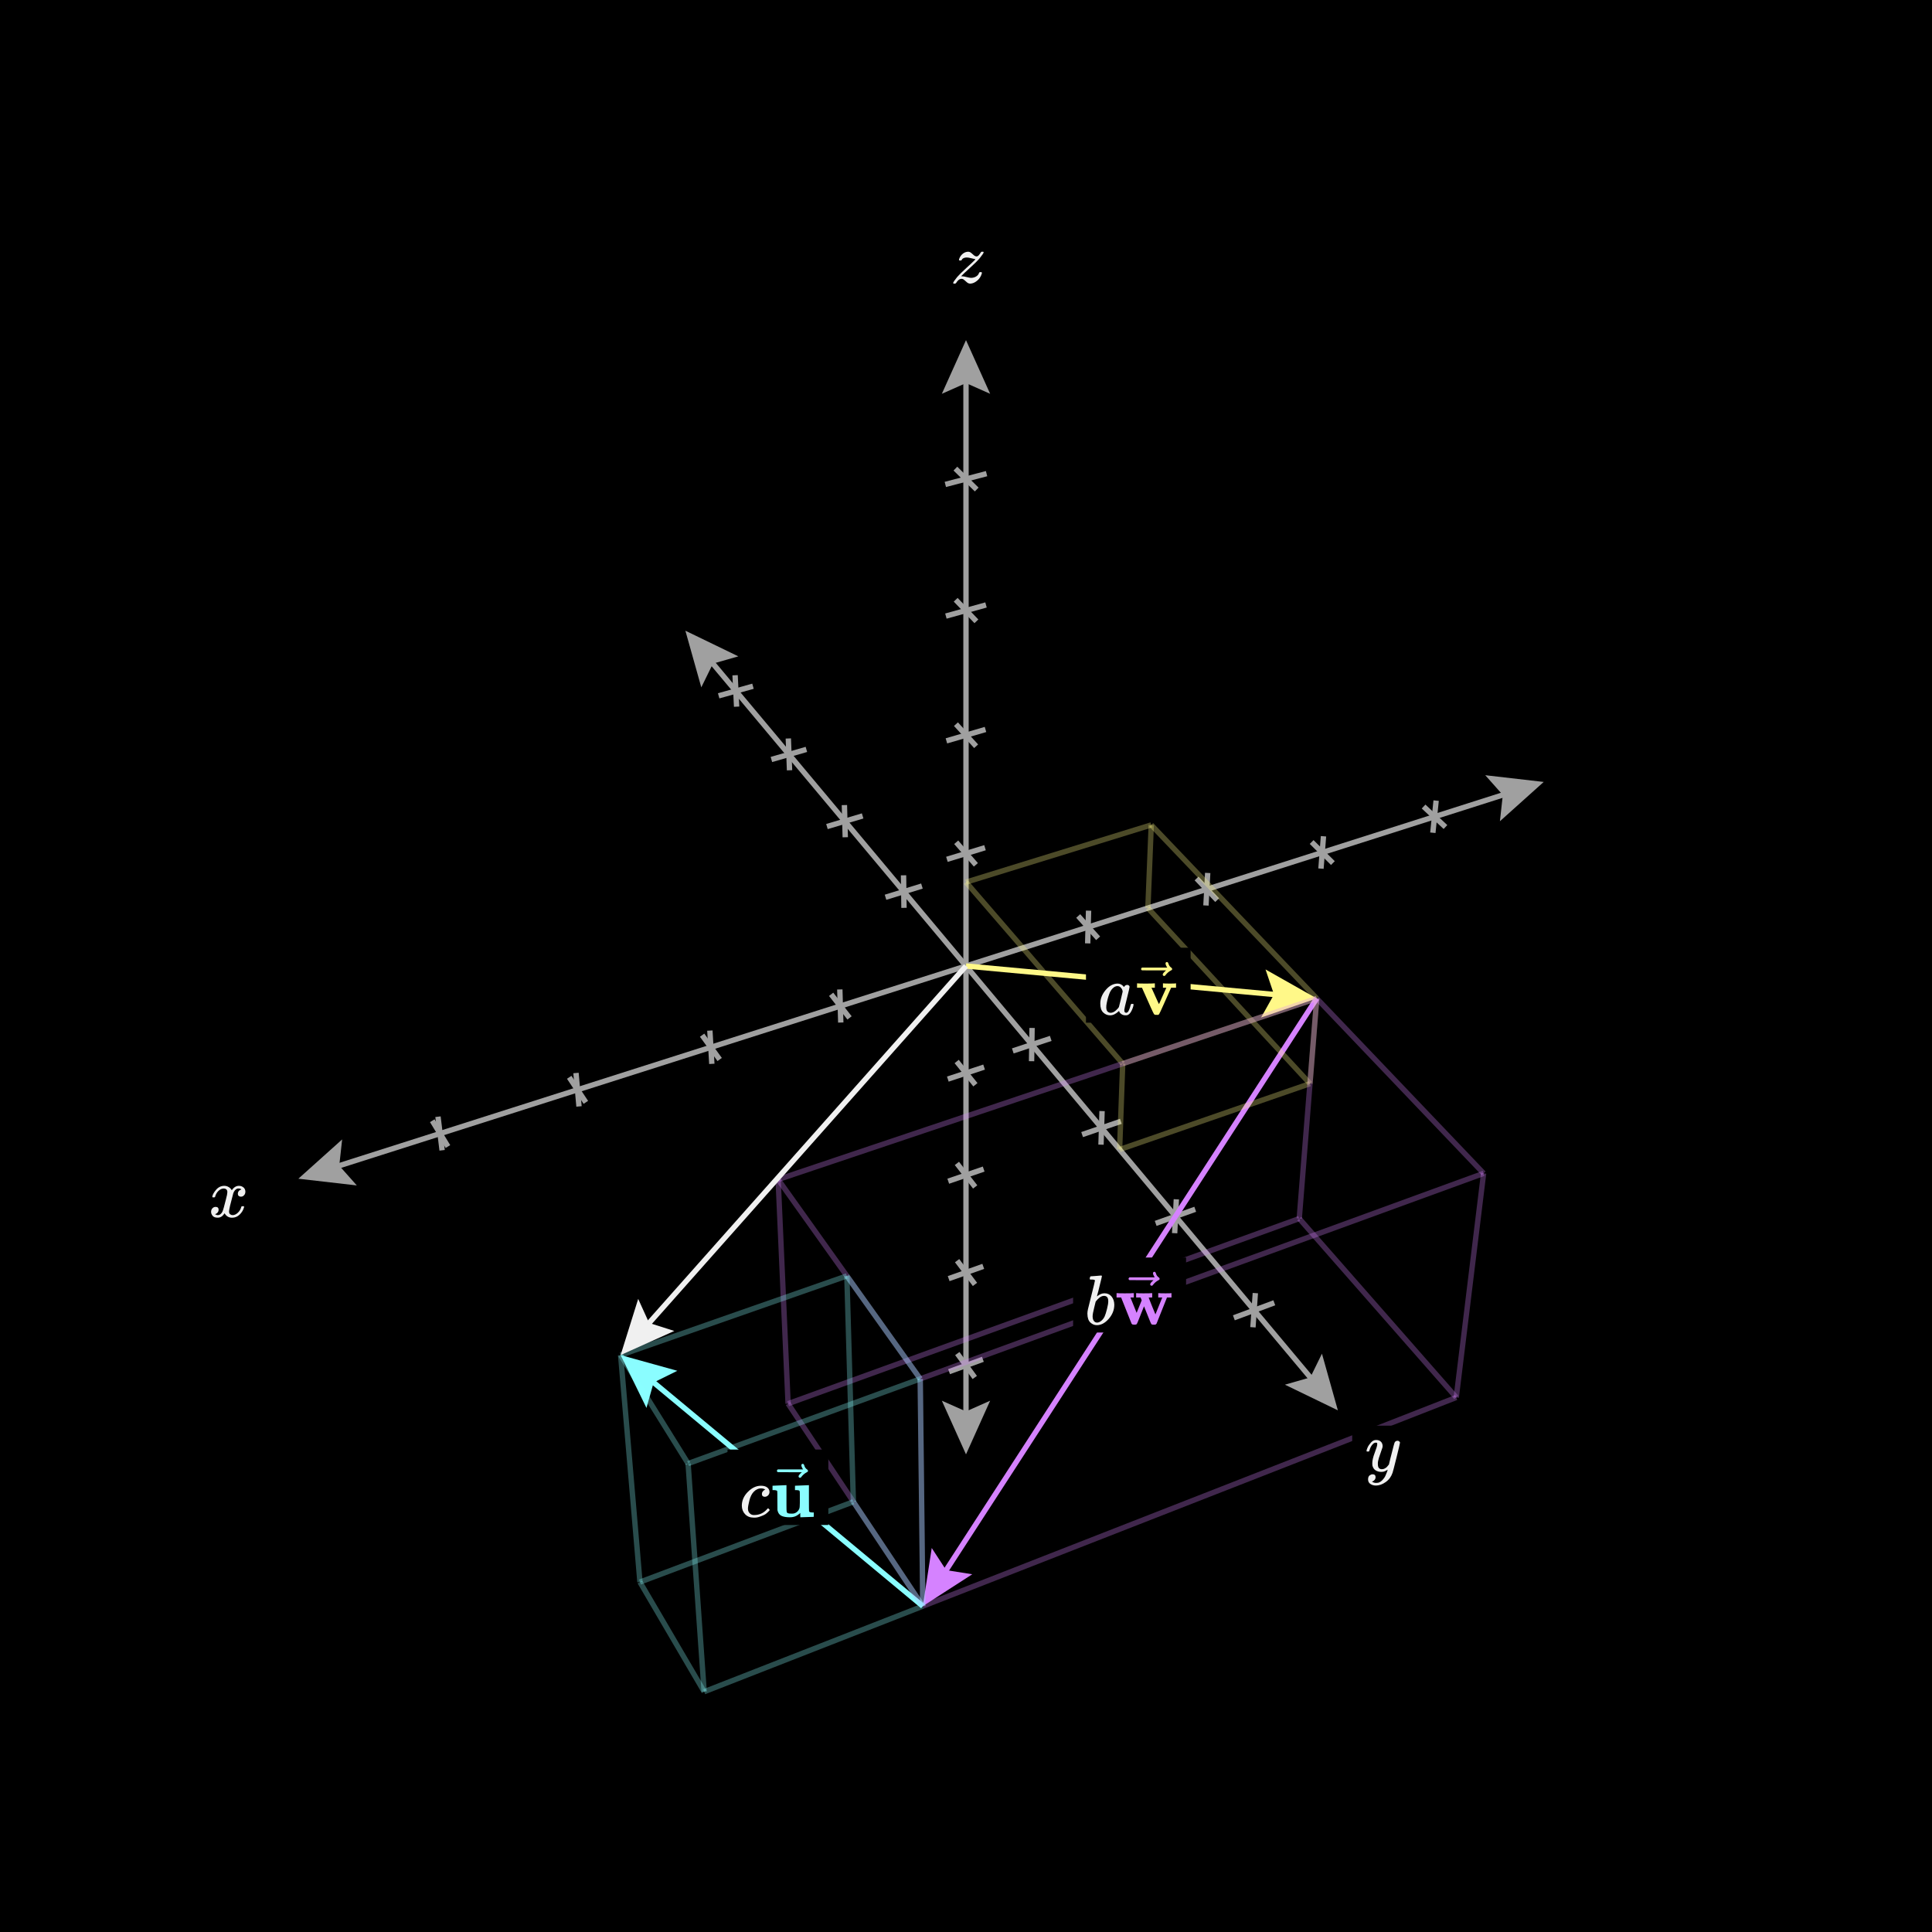 <svg width="540" height="540" viewBox="0 0 540 540" fill="none" xmlns="http://www.w3.org/2000/svg">
<rect x="0" y="0" width="540" height="540" fill="#333333" stroke="none"/>
<g clip-path="url(#clip0_1586_4904)">
<path d="M540 0H0V540H540V0Z" fill="black"/>
<path d="M415.133 216.675L431.474 218.553L419.231 229.538L420.04 222.196L415.133 216.675Z" fill="#A0A0A0"/>
<path d="M99.73 331.334L83.389 329.456L95.632 318.471L94.823 325.813L99.73 331.334Z" fill="#A0A0A0"/>
<path d="M87.2 328.242L427.663 219.767" stroke="#A0A0A0" stroke-width="1.5"/>
<path d="M196.016 192.117L191.565 176.282L206.368 183.453L199.267 185.484L196.016 192.117Z" fill="#A0A0A0"/>
<path d="M369.489 378.357L373.94 394.192L359.137 387.021L366.238 384.99L369.489 378.357Z" fill="#A0A0A0"/>
<path d="M371.373 391.125L194.132 179.35" stroke="#A0A0A0" stroke-width="1.5"/>
<path d="M276.75 391.5L270 406.5L263.25 391.5L270 394.5L276.75 391.5Z" fill="#A0A0A0"/>
<path d="M263.25 110.069L270 95.069L276.75 110.069L270 107.069L263.25 110.069Z" fill="#A0A0A0"/>
<path d="M270 99.069V402.5" stroke="#A0A0A0" stroke-width="1.5"/>
<path d="M264.663 240.186L275.314 236.932" stroke="#A0A0A0" stroke-width="1.5"/>
<path d="M272.762 241.719L267.262 235.418" stroke="#A0A0A0" stroke-width="1.5"/>
<path d="M264.92 301.612L275.058 298.255" stroke="#A0A0A0" stroke-width="1.5"/>
<path d="M272.628 303.194L267.393 296.693" stroke="#A0A0A0" stroke-width="1.5"/>
<path d="M237.448 284.508L232.305 277.909" stroke="#A0A0A0" stroke-width="1.5"/>
<path d="M234.733 276.551L234.997 285.802" stroke="#A0A0A0" stroke-width="1.5"/>
<path d="M306.931 262.252L301.36 256.023" stroke="#A0A0A0" stroke-width="1.5"/>
<path d="M304.259 254.533L304.01 263.683" stroke="#A0A0A0" stroke-width="1.5"/>
<path d="M283.081 293.735L293.686 290.232" stroke="#A0A0A0" stroke-width="1.5"/>
<path d="M288.466 287.313L288.326 296.611" stroke="#A0A0A0" stroke-width="1.5"/>
<path d="M247.506 250.786L257.684 247.654" stroke="#A0A0A0" stroke-width="1.5"/>
<path d="M252.543 244.65L252.668 253.75" stroke="#A0A0A0" stroke-width="1.5"/>
<path d="M264.524 207.075L275.451 203.887" stroke="#A0A0A0" stroke-width="1.5"/>
<path d="M272.834 208.578L267.191 202.405" stroke="#A0A0A0" stroke-width="1.5"/>
<path d="M265.04 330.154L274.94 326.758" stroke="#A0A0A0" stroke-width="1.5"/>
<path d="M272.566 331.753L267.454 325.178" stroke="#A0A0A0" stroke-width="1.5"/>
<path d="M201.151 296.134L196.243 289.338" stroke="#A0A0A0" stroke-width="1.5"/>
<path d="M198.413 288.053L198.957 297.354" stroke="#A0A0A0" stroke-width="1.5"/>
<path d="M340.203 251.594L334.44 245.54" stroke="#A0A0A0" stroke-width="1.5"/>
<path d="M337.553 243.99L337.068 253.087" stroke="#A0A0A0" stroke-width="1.5"/>
<path d="M302.453 317.123L313.283 313.409" stroke="#A0A0A0" stroke-width="1.5"/>
<path d="M308.03 310.548L307.733 319.939" stroke="#A0A0A0" stroke-width="1.5"/>
<path d="M231.134 231.021L241.111 228.053" stroke="#A0A0A0" stroke-width="1.5"/>
<path d="M236.014 225.02L236.251 234.017" stroke="#A0A0A0" stroke-width="1.5"/>
<path d="M264.378 172.195L275.596 169.085" stroke="#A0A0A0" stroke-width="1.5"/>
<path d="M272.91 173.661L267.116 167.639" stroke="#A0A0A0" stroke-width="1.5"/>
<path d="M265.154 357.381L274.826 353.954" stroke="#A0A0A0" stroke-width="1.5"/>
<path d="M272.507 358.995L267.513 352.358" stroke="#A0A0A0" stroke-width="1.5"/>
<path d="M163.752 308.114L159.097 301.11" stroke="#A0A0A0" stroke-width="1.5"/>
<path d="M160.992 299.903L161.833 309.253" stroke="#A0A0A0" stroke-width="1.5"/>
<path d="M372.55 241.233L366.608 235.345" stroke="#A0A0A0" stroke-width="1.5"/>
<path d="M369.921 233.739L369.215 242.783" stroke="#A0A0A0" stroke-width="1.5"/>
<path d="M323.011 341.942L334.074 337.998" stroke="#A0A0A0" stroke-width="1.5"/>
<path d="M328.793 335.207L328.32 344.685" stroke="#A0A0A0" stroke-width="1.5"/>
<path d="M215.61 212.279L225.391 209.461" stroke="#A0A0A0" stroke-width="1.5"/>
<path d="M220.341 206.406L220.679 215.298" stroke="#A0A0A0" stroke-width="1.5"/>
<path d="M264.223 135.4L275.749 132.382" stroke="#A0A0A0" stroke-width="1.5"/>
<path d="M272.99 136.823L267.038 130.979" stroke="#A0A0A0" stroke-width="1.5"/>
<path d="M265.263 383.383L274.718 379.93" stroke="#A0A0A0" stroke-width="1.5"/>
<path d="M272.451 385.009L267.568 378.323" stroke="#A0A0A0" stroke-width="1.5"/>
<path d="M125.201 320.461L120.817 313.242" stroke="#A0A0A0" stroke-width="1.5"/>
<path d="M122.42 312.119L123.575 321.516" stroke="#A0A0A0" stroke-width="1.5"/>
<path d="M404.01 231.156L397.9 225.427" stroke="#A0A0A0" stroke-width="1.5"/>
<path d="M401.403 223.77L400.486 232.76" stroke="#A0A0A0" stroke-width="1.5"/>
<path d="M344.867 368.328L356.171 364.132" stroke="#A0A0A0" stroke-width="1.5"/>
<path d="M350.87 361.426L350.199 370.984" stroke="#A0A0A0" stroke-width="1.5"/>
<path d="M200.867 194.481L210.461 191.803" stroke="#A0A0A0" stroke-width="1.5"/>
<path d="M205.459 188.731L205.887 197.518" stroke="#A0A0A0" stroke-width="1.5"/>
<path d="M353.717 270.96L368.032 279.062L352.474 284.403L356.083 277.957L353.717 270.96Z" fill="#FFF888"/>
<path d="M270 270L364.049 278.694" stroke="#FFF888" stroke-width="1.5"/>
<path d="M271.75 440.012L257.927 448.928L260.422 432.669L264.454 438.858L271.75 440.012Z" fill="#D582FF"/>
<path d="M368.032 279.062L260.103 445.571" stroke="#D582FF" stroke-width="1.5"/>
<path d="M180.689 393.522L173.466 378.744L189.317 383.139L182.695 386.413L180.689 393.522Z" fill="#8AFDFF"/>
<path d="M257.927 448.928L176.542 381.3" stroke="#8AFDFF" stroke-width="1.5"/>
<path opacity="0.3" d="M320.839 253.802L366.14 302.879" stroke="#FFF888" stroke-width="1.5"/>
<path opacity="0.3" d="M312.934 321.299L366.14 302.879" stroke="#FFF888" stroke-width="1.5"/>
<path opacity="0.3" d="M320.839 253.802L321.777 230.574" stroke="#FFF888" stroke-width="1.5"/>
<path opacity="0.3" d="M312.934 321.299L313.799 297.292" stroke="#FFF888" stroke-width="1.5"/>
<path opacity="0.3" d="M366.14 302.879L368.032 279.062" stroke="#FFF888" stroke-width="1.5"/>
<path opacity="0.3" d="M270 246.565L321.777 230.574" stroke="#FFF888" stroke-width="1.5"/>
<path opacity="0.3" d="M270 246.565L313.799 297.292" stroke="#FFF888" stroke-width="1.5"/>
<path opacity="0.3" d="M321.777 230.574L368.032 279.062" stroke="#FFF888" stroke-width="1.5"/>
<path opacity="0.3" d="M313.799 297.292L368.032 279.062" stroke="#FFF888" stroke-width="1.5"/>
<path opacity="0.3" d="M368.032 279.062L217.492 329.664" stroke="#D582FF" stroke-width="1.5"/>
<path opacity="0.3" d="M368.032 279.062L414.675 327.957" stroke="#D582FF" stroke-width="1.5"/>
<path opacity="0.3" d="M217.492 329.664L257.206 385.401" stroke="#D582FF" stroke-width="1.5"/>
<path opacity="0.3" d="M414.675 327.957L257.206 385.401" stroke="#D582FF" stroke-width="1.5"/>
<path opacity="0.3" d="M368.032 279.062L363.142 340.594" stroke="#D582FF" stroke-width="1.5"/>
<path opacity="0.3" d="M217.492 329.664L220.273 392.33" stroke="#D582FF" stroke-width="1.5"/>
<path opacity="0.3" d="M414.675 327.957L407.026 390.59" stroke="#D582FF" stroke-width="1.5"/>
<path opacity="0.3" d="M257.206 385.401L257.927 448.928" stroke="#D582FF" stroke-width="1.5"/>
<path opacity="0.3" d="M363.142 340.594L220.273 392.33" stroke="#D582FF" stroke-width="1.5"/>
<path opacity="0.3" d="M363.142 340.594L407.026 390.59" stroke="#D582FF" stroke-width="1.5"/>
<path opacity="0.3" d="M220.273 392.33L257.927 448.928" stroke="#D582FF" stroke-width="1.5"/>
<path opacity="0.3" d="M407.026 390.59L257.927 448.928" stroke="#D582FF" stroke-width="1.5"/>
<path opacity="0.3" d="M257.927 448.928L196.816 472.839" stroke="#8AFDFF" stroke-width="1.5"/>
<path opacity="0.3" d="M257.927 448.928L238.518 419.753" stroke="#8AFDFF" stroke-width="1.5"/>
<path opacity="0.3" d="M196.816 472.839L178.867 442.19" stroke="#8AFDFF" stroke-width="1.5"/>
<path opacity="0.3" d="M238.518 419.753L178.867 442.19" stroke="#8AFDFF" stroke-width="1.5"/>
<path opacity="0.3" d="M257.927 448.928L257.206 385.401" stroke="#8AFDFF" stroke-width="1.5"/>
<path opacity="0.3" d="M196.816 472.839L192.327 409.069" stroke="#8AFDFF" stroke-width="1.5"/>
<path opacity="0.3" d="M238.518 419.753L236.699 356.62" stroke="#8AFDFF" stroke-width="1.5"/>
<path opacity="0.3" d="M178.867 442.19L173.466 378.744" stroke="#8AFDFF" stroke-width="1.5"/>
<path opacity="0.3" d="M257.206 385.401L192.327 409.069" stroke="#8AFDFF" stroke-width="1.5"/>
<path opacity="0.3" d="M257.206 385.401L236.699 356.62" stroke="#8AFDFF" stroke-width="1.5"/>
<path opacity="0.3" d="M192.327 409.069L173.466 378.744" stroke="#8AFDFF" stroke-width="1.5"/>
<path opacity="0.3" d="M236.699 356.62L173.466 378.744" stroke="#8AFDFF" stroke-width="1.5"/>
<path d="M188.472 372.007L173.466 378.744L178.376 363.045L181.432 369.77L188.472 372.007Z" fill="#F0F0F0"/>
<path d="M270 270L176.121 375.753" stroke="#F0F0F0" stroke-width="1.5"/>
<path d="M332.78 264.894H303.535V285.84H332.78V264.894Z" fill="black"/>
<g clip-path="url(#clip1_1586_4904)">
<path d="M307.533 280.501C307.533 279.175 308.032 277.916 309.029 276.722C310.026 275.528 311.148 274.924 312.395 274.911C313.064 274.911 313.654 275.232 314.166 275.875C314.376 275.482 314.678 275.285 315.072 275.285C315.242 275.285 315.393 275.337 315.524 275.442C315.656 275.547 315.721 275.679 315.721 275.836C315.721 276.007 315.478 277.056 314.993 278.985C314.507 280.914 314.258 282.003 314.245 282.252C314.245 282.58 314.291 282.797 314.383 282.902C314.475 283.007 314.612 283.066 314.796 283.079C314.914 283.066 315.045 283.007 315.19 282.902C315.465 282.639 315.734 282.01 315.997 281.012C316.075 280.75 316.141 280.612 316.194 280.599C316.22 280.586 316.285 280.579 316.39 280.579H316.469C316.718 280.579 316.843 280.638 316.843 280.757C316.843 280.835 316.81 281.012 316.745 281.288C316.679 281.564 316.548 281.918 316.351 282.351C316.154 282.784 315.944 283.112 315.721 283.335C315.551 283.505 315.341 283.643 315.091 283.748C314.986 283.774 314.829 283.788 314.619 283.788C314.173 283.788 313.799 283.689 313.497 283.492C313.195 283.296 312.998 283.092 312.907 282.882L312.788 282.587C312.775 282.574 312.749 282.58 312.71 282.607C312.684 282.633 312.657 282.659 312.631 282.685C311.857 283.42 311.07 283.788 310.269 283.788C309.547 283.788 308.911 283.525 308.36 283C307.809 282.475 307.533 281.642 307.533 280.501ZM313.792 277.135C313.792 277.056 313.759 276.912 313.694 276.702C313.628 276.492 313.477 276.262 313.241 276.013C313.005 275.764 312.703 275.633 312.336 275.619C311.877 275.619 311.437 275.823 311.017 276.23C310.597 276.636 310.269 277.168 310.033 277.824C309.652 278.86 309.383 279.936 309.226 281.052C309.226 281.091 309.226 281.163 309.226 281.268C309.226 281.373 309.219 281.452 309.206 281.504C309.206 282.095 309.324 282.502 309.561 282.725C309.797 282.948 310.079 283.066 310.407 283.079C310.906 283.079 311.398 282.863 311.883 282.43C312.369 281.997 312.657 281.662 312.749 281.426C312.775 281.373 312.952 280.671 313.281 279.32C313.609 277.968 313.779 277.24 313.792 277.135Z" fill="#F0F0F0"/>
<path d="M325.188 274.852C325.346 274.891 325.962 274.911 327.038 274.911C327.996 274.911 328.515 274.891 328.593 274.852H328.711V276.072H327.334L325.346 280.52C324.545 282.331 324.086 283.315 323.968 283.473C323.863 283.604 323.738 283.669 323.594 283.669C323.568 283.669 323.522 283.669 323.456 283.669C323.391 283.669 323.325 283.663 323.259 283.65H322.964C322.767 283.65 322.61 283.551 322.492 283.355C322.374 283.158 322.092 282.567 321.645 281.583C321.449 281.15 321.291 280.796 321.173 280.52L319.185 276.072H317.807V274.852H317.965C318.162 274.891 318.89 274.911 320.15 274.911C321.554 274.911 322.374 274.891 322.61 274.852H322.787V276.072H321.842L322.885 278.395C323.555 279.904 323.909 280.658 323.948 280.658C323.948 280.645 324.283 279.89 324.952 278.395C325.621 276.899 325.969 276.131 325.995 276.092C325.995 276.079 325.838 276.072 325.523 276.072H325.05V274.852H325.188Z" fill="#FFF888"/>
<path d="M325.769 269.282C325.769 269.177 325.802 269.085 325.867 269.006C325.933 268.927 326.031 268.888 326.163 268.888C326.254 268.888 326.333 268.921 326.399 268.986C326.464 269.039 326.53 269.164 326.596 269.36C326.727 269.846 326.996 270.22 327.402 270.482C327.547 270.574 327.619 270.692 327.619 270.837C327.619 270.955 327.599 271.033 327.56 271.073C327.521 271.112 327.429 271.171 327.284 271.25C326.72 271.539 326.228 271.952 325.808 272.49C325.782 272.516 325.749 272.556 325.71 272.608C325.67 272.661 325.638 272.7 325.611 272.726C325.585 272.752 325.552 272.765 325.513 272.765C325.474 272.765 325.428 272.772 325.375 272.785C325.283 272.785 325.198 272.752 325.119 272.687C325.041 272.621 324.995 272.523 324.982 272.392C324.982 272.142 325.29 271.755 325.907 271.23H322.541L319.175 271.211C319.005 271.092 318.919 270.968 318.919 270.837C318.919 270.745 319.005 270.614 319.175 270.443H326.241C325.926 269.944 325.769 269.557 325.769 269.282Z" fill="#FFF888"/>
</g>
<path d="M331.51 351.478H299.937V372.443H331.51V351.478Z" fill="black"/>
<g clip-path="url(#clip2_1586_4904)">
<path d="M304.584 357.439C304.584 357.308 304.61 357.157 304.662 356.987C304.715 356.816 304.794 356.731 304.899 356.731C304.912 356.731 305.384 356.698 306.316 356.632C307.247 356.567 307.726 356.527 307.752 356.514C307.91 356.514 307.988 356.573 307.988 356.691C307.988 356.809 307.765 357.748 307.319 359.506C307.214 359.952 307.103 360.411 306.985 360.883C306.867 361.356 306.768 361.71 306.69 361.946L306.611 362.32C306.611 362.36 306.65 362.34 306.729 362.261C307.372 361.736 308.034 361.474 308.717 361.474C309.53 361.474 310.186 361.776 310.685 362.379C311.183 362.983 311.439 363.744 311.452 364.662C311.452 366.119 310.934 367.437 309.898 368.618C308.861 369.799 307.746 370.39 306.552 370.39C305.896 370.39 305.299 370.14 304.761 369.642C304.223 369.143 303.947 368.336 303.934 367.221V367.044C303.934 366.768 303.987 366.388 304.092 365.902C304.197 365.417 304.518 364.124 305.056 362.025C305.712 359.44 306.04 358.069 306.04 357.912C306.04 357.754 305.791 357.662 305.292 357.636C305.227 357.636 305.174 357.636 305.135 357.636H305.036C304.905 357.636 304.82 357.636 304.78 357.636C304.741 357.636 304.695 357.616 304.643 357.577C304.59 357.538 304.57 357.492 304.584 357.439ZM309.76 363.777V363.659C309.76 362.688 309.36 362.202 308.559 362.202C308.336 362.202 308.107 362.255 307.87 362.36C307.634 362.465 307.418 362.602 307.221 362.773C307.024 362.943 306.854 363.101 306.709 363.245C306.565 363.39 306.447 363.534 306.355 363.678L306.237 363.836L305.824 365.528C305.535 366.657 305.391 367.457 305.391 367.929C305.391 368.559 305.548 369.032 305.863 369.347C306.073 369.556 306.335 369.661 306.65 369.661C307.083 369.661 307.523 369.451 307.969 369.032C308.297 368.73 308.559 368.362 308.756 367.929C308.953 367.496 309.169 366.808 309.406 365.863C309.642 364.918 309.76 364.223 309.76 363.777Z" fill="#F0F0F0"/>
<path d="M323.871 361.435C324.029 361.474 324.672 361.494 325.8 361.494C326.784 361.494 327.296 361.474 327.335 361.435H327.434V362.655H326.174L323.261 369.957C323.248 369.97 323.229 369.989 323.202 370.016C323.176 370.042 323.15 370.068 323.124 370.094C323.097 370.121 323.084 370.134 323.084 370.134C323.084 370.134 323.065 370.147 323.025 370.173C322.986 370.199 322.973 370.212 322.986 370.212C322.999 370.212 322.973 370.219 322.907 370.232C322.841 370.245 322.815 370.245 322.828 370.232C322.841 370.219 322.815 370.226 322.75 370.252C322.684 370.278 322.645 370.278 322.632 370.252C322.618 370.226 322.566 370.226 322.474 370.252H322.258C322.035 370.252 321.877 370.186 321.785 370.055C321.693 369.924 321.51 369.504 321.234 368.795C321.024 368.271 320.847 367.831 320.703 367.477L319.758 365.115L318.813 367.477C318.682 367.818 318.512 368.244 318.302 368.756C318.026 369.478 317.842 369.904 317.751 370.035C317.659 370.167 317.501 370.239 317.278 370.252H317.042C316.806 370.252 316.648 370.239 316.57 370.212C316.491 370.186 316.392 370.101 316.274 369.957L313.362 362.655H312.082V361.435H312.22C312.417 361.474 313.125 361.494 314.346 361.494C315.697 361.494 316.491 361.474 316.727 361.435H316.904V362.655H315.959L317.691 366.945L319.109 363.442L318.794 362.655H317.554V361.435H317.691C317.849 361.474 318.485 361.494 319.601 361.494C320.926 361.494 321.687 361.474 321.884 361.435H322.041V362.655H321.549C321.221 362.655 321.057 362.668 321.057 362.694C321.07 362.747 321.385 363.54 322.002 365.076C322.618 366.611 322.933 367.378 322.946 367.378L324.856 362.655H323.734V361.435H323.871Z" fill="#D582FF"/>
<path d="M322.267 355.865C322.267 355.76 322.3 355.668 322.366 355.589C322.431 355.511 322.53 355.471 322.661 355.471C322.753 355.471 322.832 355.504 322.897 355.57C322.963 355.622 323.028 355.747 323.094 355.944C323.225 356.429 323.494 356.803 323.901 357.065C324.045 357.157 324.117 357.275 324.117 357.42C324.117 357.538 324.098 357.617 324.058 357.656C324.019 357.695 323.927 357.754 323.783 357.833C323.219 358.122 322.727 358.535 322.307 359.073C322.281 359.099 322.248 359.139 322.208 359.191C322.169 359.244 322.136 359.283 322.11 359.309C322.084 359.335 322.051 359.348 322.012 359.348C321.972 359.348 321.926 359.355 321.874 359.368C321.782 359.368 321.697 359.335 321.618 359.27C321.539 359.204 321.493 359.106 321.48 358.975C321.48 358.725 321.788 358.338 322.405 357.813H319.04L315.674 357.794C315.504 357.676 315.418 357.551 315.418 357.42C315.418 357.328 315.504 357.197 315.674 357.026H322.74C322.425 356.527 322.267 356.14 322.267 355.865Z" fill="#D582FF"/>
</g>
<path d="M231.52 405.152H203.344V426.241H231.52V405.152Z" fill="black"/>
<g clip-path="url(#clip3_1586_4904)">
<path d="M207.342 420.837C207.342 419.406 207.906 418.121 209.034 416.979C210.163 415.838 211.383 415.267 212.695 415.267C213.43 415.267 214.007 415.424 214.427 415.739C214.847 416.054 215.063 416.467 215.076 416.979C215.076 417.36 214.952 417.681 214.702 417.944C214.453 418.206 214.138 418.344 213.758 418.357C213.508 418.357 213.312 418.291 213.167 418.16C213.023 418.029 212.951 417.832 212.951 417.57C212.951 417.307 213.023 417.084 213.167 416.9C213.312 416.717 213.456 416.579 213.6 416.487C213.745 416.395 213.836 416.356 213.876 416.369H213.895C213.895 416.343 213.856 416.303 213.777 416.251C213.699 416.199 213.561 416.146 213.364 416.094C213.167 416.041 212.944 416.015 212.695 416.015C212.301 416.015 211.927 416.107 211.573 416.29C211.298 416.408 211.016 416.612 210.727 416.9C210.15 417.478 209.73 418.291 209.467 419.341C209.205 420.39 209.067 421.151 209.054 421.624C209.054 422.227 209.225 422.68 209.566 422.982C209.854 423.297 210.235 423.454 210.707 423.454H210.786C212.255 423.454 213.469 422.896 214.427 421.781C214.545 421.65 214.624 421.584 214.663 421.584C214.715 421.584 214.801 421.643 214.919 421.762C215.037 421.88 215.103 421.971 215.116 422.037C215.129 422.103 215.07 422.201 214.939 422.332C214.807 422.463 214.617 422.647 214.368 422.883C214.118 423.12 213.823 423.316 213.482 423.474C213.141 423.631 212.721 423.795 212.223 423.966C211.724 424.136 211.199 424.208 210.648 424.182C209.664 424.182 208.87 423.867 208.267 423.238C207.663 422.608 207.355 421.807 207.342 420.837Z" fill="#F0F0F0"/>
<path d="M215.982 415.267L217.832 415.188C219.065 415.136 219.688 415.11 219.701 415.11H219.819V418.593V420.719C219.819 421.703 219.839 422.3 219.878 422.51C219.918 422.719 220.023 422.864 220.193 422.943C220.377 423.021 220.705 423.061 221.177 423.061H221.472C221.905 423.061 222.306 422.923 222.673 422.647C223.04 422.372 223.296 422.018 223.44 421.585L223.46 421.545C223.513 421.388 223.545 420.889 223.559 420.049C223.559 420.023 223.559 419.971 223.559 419.892C223.559 419.551 223.559 419.275 223.559 419.065V417.747C223.559 417.248 223.545 416.94 223.519 416.822C223.493 416.704 223.408 416.619 223.263 416.566C223.08 416.514 222.811 416.487 222.456 416.487H222.201V415.267L226.097 415.11V418.711C226.097 421.112 226.11 422.346 226.137 422.411C226.202 422.634 226.557 422.746 227.199 422.746H227.455V423.356C227.455 423.763 227.449 423.966 227.436 423.966C227.186 423.966 226.563 423.986 225.566 424.025C224.569 424.064 223.946 424.084 223.696 424.084C223.683 424.084 223.677 423.881 223.677 423.474V422.864L223.46 423.08C222.844 423.592 222.266 423.894 221.728 423.986C221.479 424.051 221.144 424.084 220.725 424.084C219.767 424.084 219.006 423.953 218.442 423.69C217.877 423.428 217.51 422.949 217.34 422.254L217.3 422.037L217.281 419.439C217.281 417.76 217.267 416.868 217.241 416.763C217.136 416.579 216.782 416.487 216.178 416.487H215.923V415.267H215.982Z" fill="#8AFDFF"/>
<path d="M223.982 409.54C223.982 409.435 224.015 409.344 224.08 409.265C224.146 409.186 224.244 409.147 224.375 409.147C224.467 409.147 224.546 409.18 224.611 409.245C224.677 409.298 224.743 409.422 224.808 409.619C224.94 410.105 225.208 410.478 225.615 410.741C225.76 410.833 225.832 410.951 225.832 411.095C225.832 411.213 225.812 411.292 225.773 411.331C225.733 411.371 225.641 411.43 225.497 411.508C224.933 411.797 224.441 412.21 224.021 412.748C223.995 412.774 223.962 412.814 223.923 412.866C223.883 412.919 223.851 412.958 223.824 412.984C223.798 413.011 223.765 413.024 223.726 413.024C223.687 413.024 223.641 413.03 223.588 413.043C223.496 413.043 223.411 413.011 223.332 412.945C223.254 412.879 223.208 412.781 223.194 412.65C223.194 412.401 223.503 412.014 224.119 411.489H220.754L217.389 411.469C217.218 411.351 217.133 411.226 217.133 411.095C217.133 411.003 217.218 410.872 217.389 410.701H224.454C224.139 410.203 223.982 409.816 223.982 409.54Z" fill="#8AFDFF"/>
</g>
<path d="M72.616 327.444H55.001V342.388H72.616V327.444Z" fill="black"/>
<g clip-path="url(#clip4_1586_4904)">
<path d="M59.334 334.455C59.425 333.904 59.78 333.267 60.396 332.546C61.013 331.824 61.774 331.457 62.679 331.444C63.139 331.444 63.559 331.562 63.939 331.798C64.32 332.034 64.602 332.329 64.785 332.684C65.337 331.857 65.999 331.444 66.773 331.444C67.259 331.444 67.678 331.588 68.033 331.877C68.387 332.165 68.571 332.552 68.584 333.038C68.584 333.418 68.492 333.727 68.308 333.963C68.125 334.199 67.948 334.343 67.777 334.396C67.606 334.448 67.456 334.475 67.324 334.475C67.075 334.475 66.872 334.402 66.714 334.258C66.557 334.114 66.478 333.924 66.478 333.687C66.478 333.084 66.806 332.67 67.462 332.447C67.318 332.277 67.055 332.192 66.675 332.192C66.504 332.192 66.38 332.205 66.301 332.231C65.802 332.441 65.435 332.874 65.199 333.53C64.411 336.43 64.018 338.122 64.018 338.608C64.018 338.975 64.123 339.238 64.333 339.395C64.543 339.552 64.772 339.631 65.022 339.631C65.507 339.631 65.986 339.415 66.458 338.982C66.931 338.549 67.252 338.017 67.423 337.387C67.462 337.256 67.501 337.184 67.541 337.171C67.58 337.158 67.685 337.145 67.856 337.132H67.934C68.131 337.132 68.23 337.184 68.23 337.289C68.23 337.302 68.216 337.374 68.19 337.506C67.98 338.253 67.574 338.916 66.97 339.493C66.367 340.071 65.665 340.359 64.864 340.359C63.946 340.359 63.25 339.946 62.778 339.119C62.24 339.933 61.623 340.34 60.928 340.34H60.81C60.167 340.34 59.708 340.169 59.432 339.828C59.157 339.487 59.012 339.126 58.999 338.745C58.999 338.326 59.124 337.984 59.373 337.722C59.622 337.46 59.917 337.328 60.259 337.328C60.823 337.328 61.105 337.604 61.105 338.155C61.105 338.417 61.026 338.647 60.869 338.844C60.711 339.041 60.56 339.172 60.416 339.238C60.272 339.303 60.187 339.336 60.16 339.336L60.101 339.356C60.101 339.369 60.141 339.395 60.219 339.434C60.298 339.474 60.403 339.52 60.534 339.572C60.665 339.625 60.79 339.644 60.908 339.631C61.38 339.631 61.787 339.336 62.128 338.745C62.246 338.536 62.397 338.089 62.581 337.407C62.765 336.725 62.948 336.016 63.132 335.282C63.316 334.547 63.421 334.114 63.447 333.983C63.513 333.628 63.545 333.372 63.545 333.215C63.545 332.848 63.447 332.585 63.25 332.428C63.053 332.27 62.83 332.192 62.581 332.192C62.056 332.192 61.564 332.402 61.105 332.821C60.646 333.241 60.324 333.779 60.141 334.435C60.114 334.553 60.081 334.619 60.042 334.632C60.003 334.645 59.898 334.658 59.727 334.671H59.452C59.373 334.593 59.334 334.521 59.334 334.455Z" fill="#F0F0F0"/>
</g>
<path d="M395.331 398.48H377.946V417.257H395.331V398.48Z" fill="black"/>
<g clip-path="url(#clip5_1586_4904)">
<path d="M381.945 405.532C381.945 405.348 382.043 405.033 382.24 404.587C382.437 404.141 382.752 403.675 383.185 403.189C383.618 402.704 384.104 402.467 384.642 402.48C385.18 402.48 385.613 402.631 385.941 402.933C386.269 403.235 386.44 403.655 386.453 404.193C386.427 404.443 386.407 404.58 386.394 404.607C386.394 404.646 386.289 404.948 386.079 405.512C385.869 406.076 385.652 406.713 385.429 407.422C385.206 408.13 385.101 408.695 385.114 409.115C385.114 409.679 385.206 410.073 385.39 410.296C385.574 410.519 385.849 410.637 386.217 410.65C386.519 410.65 386.801 410.578 387.063 410.434C387.326 410.289 387.529 410.138 387.674 409.981C387.818 409.823 387.995 409.607 388.205 409.331C388.205 409.318 388.238 409.187 388.304 408.937C388.369 408.688 388.461 408.301 388.579 407.776C388.697 407.251 388.822 406.765 388.953 406.319C389.452 404.351 389.727 403.32 389.78 403.229C389.951 402.874 390.233 402.697 390.626 402.697C390.797 402.697 390.935 402.743 391.04 402.835C391.145 402.927 391.217 403.005 391.256 403.071C391.296 403.137 391.309 403.196 391.296 403.248C391.296 403.419 390.974 404.797 390.331 407.382C389.688 409.968 389.321 411.385 389.229 411.634C388.861 412.724 388.225 413.59 387.319 414.233C386.414 414.876 385.508 415.204 384.603 415.217C384.012 415.217 383.494 415.073 383.047 414.784C382.601 414.495 382.378 414.062 382.378 413.485C382.378 413.196 382.424 412.953 382.516 412.757C382.608 412.56 382.732 412.415 382.89 412.323C383.047 412.232 383.179 412.166 383.284 412.127C383.389 412.087 383.5 412.068 383.618 412.068C384.196 412.068 384.484 412.343 384.484 412.894C384.484 413.157 384.406 413.386 384.248 413.583C384.091 413.78 383.94 413.911 383.795 413.977C383.651 414.043 383.566 414.076 383.54 414.076L383.48 414.095C383.507 414.161 383.631 414.24 383.854 414.331C384.078 414.423 384.301 414.469 384.524 414.469H384.681C384.904 414.469 385.075 414.456 385.193 414.43C385.626 414.312 386.026 414.062 386.394 413.682C386.761 413.301 387.044 412.894 387.24 412.461C387.437 412.028 387.588 411.661 387.693 411.359C387.798 411.057 387.851 410.86 387.851 410.768L387.733 410.847C387.654 410.9 387.529 410.972 387.359 411.064C387.188 411.155 387.017 411.234 386.847 411.3C386.584 411.365 386.328 411.398 386.079 411.398C385.475 411.398 384.944 411.254 384.484 410.965C384.025 410.676 383.723 410.21 383.579 409.567C383.566 409.476 383.559 409.272 383.559 408.957C383.559 408.209 383.789 407.231 384.248 406.024C384.708 404.817 384.937 404.049 384.937 403.721C384.937 403.708 384.937 403.694 384.937 403.681C384.937 403.563 384.937 403.484 384.937 403.445C384.937 403.406 384.911 403.36 384.858 403.307C384.806 403.255 384.734 403.229 384.642 403.229H384.563C384.261 403.229 383.986 403.353 383.736 403.603C383.487 403.852 383.29 404.121 383.146 404.41C383.001 404.698 382.89 404.974 382.811 405.237C382.732 405.499 382.68 405.643 382.654 405.67C382.627 405.696 382.522 405.709 382.339 405.709H382.063C381.984 405.63 381.945 405.571 381.945 405.532Z" fill="#F0F0F0"/>
</g>
<path d="M278.966 66.357H262.416V81.302H278.966V66.357Z" fill="black"/>
<g clip-path="url(#clip6_1586_4904)">
<path d="M272.555 72.405C272.424 72.405 272.076 72.332 271.512 72.188C270.948 72.044 270.534 71.972 270.272 71.972C270.01 71.972 269.787 71.998 269.603 72.05C269.419 72.103 269.268 72.168 269.15 72.247C269.032 72.326 268.953 72.398 268.914 72.464C268.875 72.529 268.829 72.602 268.776 72.68L268.737 72.759C268.697 72.798 268.599 72.818 268.442 72.818C268.166 72.818 268.028 72.766 268.028 72.661C268.028 72.595 268.048 72.503 268.087 72.385C268.258 71.873 268.54 71.434 268.934 71.066C269.327 70.699 269.76 70.476 270.233 70.397C270.39 70.371 270.502 70.358 270.567 70.358C270.895 70.358 271.191 70.469 271.453 70.692C271.715 70.915 271.965 71.132 272.201 71.342C272.437 71.552 272.686 71.663 272.949 71.677C273.238 71.677 273.526 71.46 273.815 71.027C274.104 70.594 274.255 70.377 274.268 70.377C274.281 70.364 274.379 70.358 274.563 70.358H274.819C274.897 70.436 274.937 70.489 274.937 70.515C274.937 70.568 274.904 70.659 274.838 70.791C274.773 70.922 274.681 71.06 274.563 71.204C274.445 71.348 274.333 71.493 274.228 71.637C274.123 71.781 274.031 71.906 273.953 72.011L273.815 72.188C273.251 72.857 272.358 73.743 271.138 74.845C269.918 75.948 269.163 76.656 268.875 76.971L268.638 77.207L268.934 77.227C269.222 77.227 269.642 77.299 270.193 77.443C270.744 77.588 271.158 77.66 271.433 77.66C271.932 77.66 272.391 77.535 272.811 77.286C273.231 77.037 273.507 76.709 273.638 76.302C273.69 76.184 273.736 76.112 273.776 76.085C273.815 76.059 273.913 76.046 274.071 76.046C274.32 76.046 274.445 76.112 274.445 76.243C274.445 76.308 274.438 76.368 274.425 76.42C274.202 77.234 273.769 77.909 273.126 78.447C272.483 78.985 271.84 79.261 271.197 79.274C270.856 79.274 270.554 79.162 270.292 78.939C270.029 78.716 269.773 78.493 269.524 78.27C269.275 78.047 269.025 77.936 268.776 77.936C268.199 77.936 267.681 78.329 267.221 79.117C267.143 79.221 267.031 79.274 266.887 79.274H266.788H266.532C266.454 79.195 266.414 79.136 266.414 79.097C266.414 78.9 266.795 78.336 267.556 77.404C268.068 76.814 268.934 75.961 270.154 74.845C271.374 73.73 272.129 73.021 272.417 72.72C272.575 72.51 272.621 72.405 272.555 72.405Z" fill="#F0F0F0"/>
</g>
</g>
<defs>
<clipPath id="clip0_1586_4904">
<rect width="540" height="540" fill="white"/>
</clipPath>
<clipPath id="clip1_1586_4904">
<rect width="22.359" height="16.869" fill="white" transform="translate(306.884 266.919)"/>
</clipPath>
<clipPath id="clip2_1586_4904">
<rect width="24.804" height="16.887" fill="white" transform="translate(303.144 353.503)"/>
</clipPath>
<clipPath id="clip3_1586_4904">
<rect width="21.098" height="17.009" fill="white" transform="translate(206.673 407.176)"/>
</clipPath>
<clipPath id="clip4_1586_4904">
<rect width="11.258" height="8.918" fill="white" transform="translate(58.31 331.443)"/>
</clipPath>
<clipPath id="clip5_1586_4904">
<rect width="9.648" height="12.737" fill="white" transform="translate(381.53 402.48)"/>
</clipPath>
<clipPath id="clip6_1586_4904">
<rect width="9.152" height="8.918" fill="white" transform="translate(265.725 70.357)"/>
</clipPath>
</defs>
</svg>
